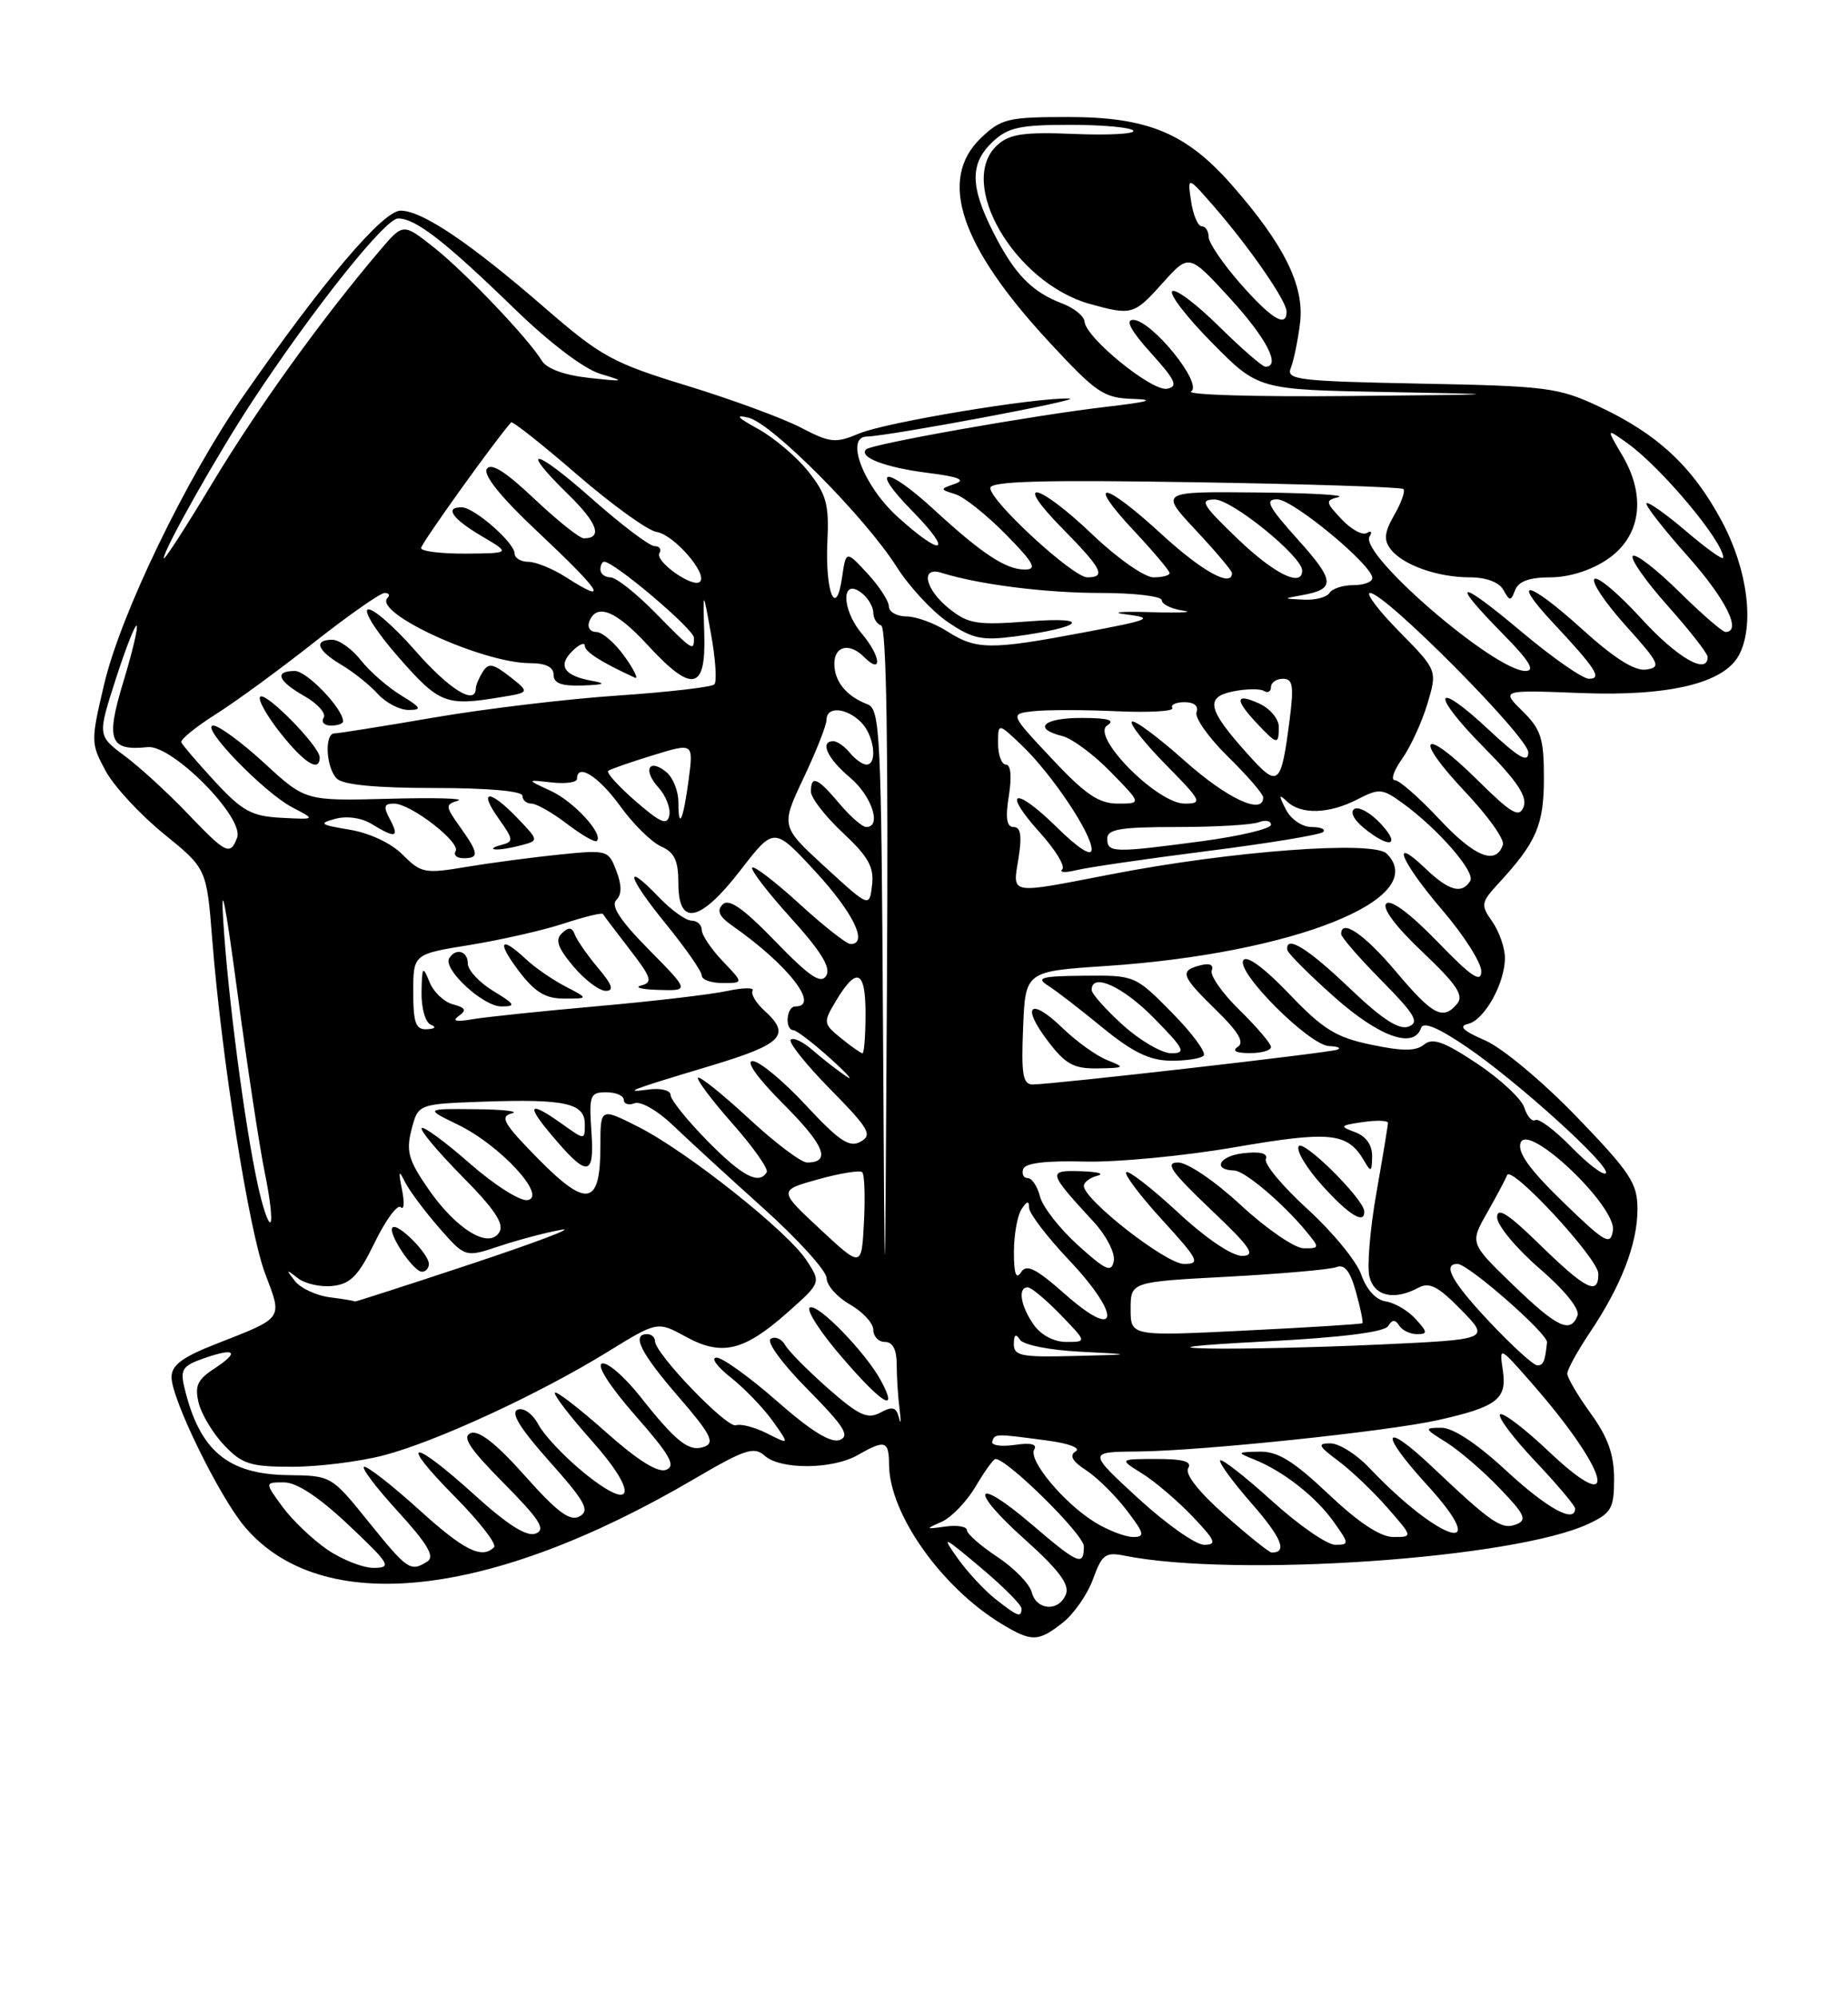 <?xml version="1.0" encoding="UTF-8" standalone="no"?>
<!DOCTYPE svg PUBLIC "-//W3C//DTD SVG 1.1//EN" "http://www.w3.org/Graphics/SVG/1.1/DTD/svg11.dtd" >
<svg xmlns="http://www.w3.org/2000/svg" xmlns:xlink="http://www.w3.org/1999/xlink" version="1.1" viewBox="0 0 237 256">
 <g >
 <path fill="currentColor"
d=" M 136.31 207.97 C 137.73 206.85 139.47 204.34 140.18 202.39 C 141.32 199.24 141.77 198.90 144.24 199.40 C 158.46 202.24 194.26 199.78 203.75 195.30 C 206.66 193.93 207.00 193.33 207.00 189.54 C 207.00 186.42 206.21 184.21 204.00 181.16 C 202.35 178.88 201.00 176.59 201.00 176.06 C 201.00 175.53 202.30 173.17 203.89 170.80 C 207.91 164.82 210.00 159.42 210.00 154.99 C 210.00 151.66 209.12 150.32 202.21 143.15 C 197.83 138.62 192.68 134.32 190.46 133.35 C 187.65 132.14 187.01 131.52 188.26 131.24 C 190.36 130.77 193.00 126.05 193.00 122.77 C 193.00 121.49 192.27 119.41 191.39 118.14 C 189.87 115.97 189.91 115.69 192.23 113.17 C 197.06 107.93 198.00 105.73 198.00 99.70 C 198.00 94.64 197.63 93.48 195.25 91.14 C 192.50 88.43 192.50 88.43 202.80 88.83 C 214.03 89.27 221.09 87.57 223.01 83.98 C 225.04 80.18 224.14 73.03 220.84 66.85 C 217.10 59.84 212.62 55.65 205.05 52.10 C 199.86 49.67 198.38 49.48 182.18 49.17 C 166.47 48.86 164.91 48.68 165.54 47.17 C 165.91 46.25 166.45 43.64 166.73 41.38 C 167.31 36.63 164.67 31.32 157.95 23.68 C 152.11 17.04 147.17 15.00 136.99 15.00 C 129.26 15.00 128.39 15.21 125.80 17.69 C 120.28 22.98 123.11 31.48 134.49 43.77 C 140.63 50.40 141.53 51.01 145.34 51.13 C 148.26 51.22 147.26 51.52 142.00 52.13 C 132.75 53.19 111.76 56.91 111.07 57.60 C 110.07 58.60 113.57 59.93 118.99 60.61 C 122.91 61.10 123.92 61.50 122.50 62.00 C 120.51 62.70 120.51 62.71 122.54 63.35 C 123.67 63.71 126.57 66.03 129.00 68.50 C 132.61 72.17 133.05 73.00 131.43 73.00 C 129.00 73.00 125.95 70.99 119.79 65.33 C 113.57 59.61 111.35 59.75 117.00 65.50 C 122.34 70.94 120.92 71.51 115.12 66.25 C 110.78 62.33 108.35 56.04 111.12 55.96 C 114.19 55.87 139.32 51.15 137.13 51.08 C 132.79 50.94 113.65 54.12 110.22 55.55 C 107.14 56.84 106.49 56.78 102.67 54.79 C 100.38 53.60 93.83 51.19 88.11 49.44 C 78.55 46.51 77.11 45.72 69.91 39.49 C 60.26 31.12 54.16 27.01 51.37 27.00 C 49.11 27.00 41.31 36.19 31.17 50.82 C 23.83 61.41 15.48 78.70 13.36 87.69 C 11.63 95.01 11.64 95.28 13.54 98.80 C 14.62 100.79 17.98 104.42 21.00 106.87 C 26.50 111.33 26.50 111.33 27.22 120.42 C 28.41 135.57 31.93 157.81 34.01 163.26 C 36.24 169.13 36.45 168.83 27.75 172.24 C 23.37 173.95 22.00 174.98 22.00 176.52 C 22.00 179.32 28.11 191.81 31.37 195.67 C 41.16 207.27 62.71 204.99 89.00 189.58 C 95.55 185.74 96.70 185.36 98.08 186.59 C 100.10 188.40 106.77 188.35 110.00 186.50 C 113.52 184.49 114.00 184.64 114.02 187.75 C 114.07 194.02 120.69 203.40 128.37 208.09 C 132.31 210.48 133.13 210.47 136.31 207.97 Z  M 127.67 204.96 C 126.24 203.83 124.05 201.47 122.80 199.71 C 120.70 196.75 120.92 196.84 125.76 200.91 C 128.64 203.33 131.00 205.69 131.00 206.16 C 131.00 207.39 130.56 207.23 127.67 204.96 Z  M 132.31 204.07 C 132.03 203.00 130.05 200.97 127.90 199.55 C 125.76 198.13 124.00 196.59 124.00 196.12 C 124.00 195.66 122.76 195.45 121.25 195.66 C 118.66 196.02 118.63 195.99 120.77 195.05 C 122.02 194.50 123.97 192.46 125.12 190.53 C 126.26 188.59 127.41 187.00 127.67 187.00 C 129.18 187.00 139.00 196.69 139.00 198.19 C 139.00 200.80 138.32 200.52 132.31 195.38 C 124.90 189.05 124.15 190.81 131.47 197.35 C 135.74 201.17 137.18 203.08 136.71 204.31 C 135.83 206.61 132.93 206.45 132.31 204.07 Z  M 41.98 198.62 C 40.07 197.31 37.47 194.83 36.22 193.12 C 33.94 190.00 33.94 190.00 36.42 190.00 C 38.06 190.00 40.89 191.87 44.70 195.46 C 50.00 200.46 50.28 200.93 47.98 200.96 C 46.60 200.98 43.90 199.93 41.98 198.62 Z  M 47.28 195.07 C 42.51 189.15 42.49 189.14 36.97 189.07 C 29.19 188.97 25.58 185.93 23.65 177.85 C 23.09 175.53 23.41 175.05 26.17 174.09 C 30.22 172.68 30.78 173.26 27.44 175.45 C 25.31 176.84 24.95 177.66 25.48 179.83 C 25.85 181.30 27.32 183.74 28.76 185.25 C 31.05 187.66 32.12 188.00 37.48 188.00 C 40.83 188.00 46.10 187.34 49.19 186.54 C 55.93 184.78 69.13 178.69 77.91 173.28 C 84.31 169.34 84.31 169.34 87.95 171.33 C 92.57 173.86 95.41 173.18 101.00 168.22 C 105.31 164.40 105.31 164.40 103.43 161.53 C 100.99 157.81 88.12 147.60 81.88 144.44 C 77.00 141.97 77.00 141.97 77.00 146.86 C 77.00 154.53 75.31 154.89 69.06 148.57 C 64.60 144.04 64.05 143.12 65.63 142.71 C 66.66 142.45 64.58 142.20 61.00 142.17 C 54.50 142.10 54.50 142.10 58.74 144.16 C 64.13 146.77 70.20 153.34 67.68 153.82 C 66.74 154.00 63.44 151.92 60.26 149.13 C 57.12 146.38 54.34 144.33 54.08 144.59 C 53.82 144.84 56.16 147.63 59.27 150.78 C 63.46 155.01 64.70 156.88 64.03 157.95 C 62.68 160.14 58.47 157.54 54.86 152.29 C 52.38 148.69 52.06 147.54 52.78 144.77 C 53.62 141.50 53.62 141.50 62.06 141.20 C 72.50 140.84 75.00 141.40 75.00 144.09 C 75.00 146.14 75.00 146.14 72.10 144.07 C 67.94 141.11 67.41 141.51 70.54 145.25 C 75.31 150.96 76.26 150.94 75.85 145.11 C 75.53 140.37 75.66 140.00 77.75 140.00 C 78.99 140.00 80.00 140.44 80.00 140.97 C 80.00 141.50 80.63 141.70 81.40 141.40 C 82.17 141.11 84.35 142.36 86.25 144.18 C 88.15 146.01 93.37 150.79 97.85 154.82 C 102.33 158.84 106.00 162.89 106.01 163.82 C 106.01 164.74 107.36 166.27 109.01 167.20 C 110.65 168.14 112.00 169.60 112.00 170.45 C 112.00 171.30 112.67 172.00 113.50 172.00 C 114.49 172.00 115.00 172.99 115.00 174.88 C 115.00 176.46 115.16 179.04 115.37 180.63 C 115.57 182.21 115.53 182.71 115.30 181.75 C 114.95 180.35 114.47 180.21 112.90 181.06 C 111.25 181.94 110.16 181.43 106.21 177.97 C 103.62 175.69 101.13 173.18 100.69 172.39 C 100.24 171.60 99.41 171.25 98.84 171.60 C 98.25 171.96 100.30 174.77 103.58 178.08 C 108.24 182.79 109.04 184.05 107.70 184.56 C 106.56 185.00 104.03 183.44 99.66 179.60 C 96.15 176.52 92.65 174.00 91.89 174.01 C 91.13 174.02 91.95 175.16 93.71 176.55 C 95.48 177.95 97.90 180.46 99.10 182.14 C 101.27 185.19 101.27 185.19 98.39 183.73 C 96.80 182.93 95.00 182.46 94.38 182.68 C 93.23 183.09 84.00 173.50 84.00 171.89 C 84.00 171.40 83.55 171.00 83.00 171.00 C 80.95 171.00 82.14 173.39 87.00 179.01 C 91.08 183.71 91.71 184.90 90.38 185.41 C 88.40 186.17 86.78 184.91 82.05 178.93 C 80.05 176.42 77.88 174.54 77.20 174.77 C 76.48 175.01 78.22 177.72 81.51 181.47 C 85.94 186.51 86.72 187.89 85.43 188.39 C 84.36 188.80 81.78 187.18 77.70 183.55 C 74.33 180.55 71.39 178.28 71.17 178.50 C 70.94 178.72 73.06 181.49 75.88 184.65 C 82.03 191.56 81.33 194.05 74.76 188.66 C 72.35 186.68 69.78 183.96 69.06 182.61 C 68.31 181.21 67.16 180.38 66.39 180.68 C 65.44 181.05 66.69 183.08 70.48 187.33 C 75.05 192.46 75.68 193.60 74.34 194.35 C 73.11 195.04 71.52 193.87 67.33 189.17 C 63.69 185.07 61.42 183.29 60.38 183.68 C 59.20 184.14 60.21 185.67 64.60 190.10 C 69.25 194.80 70.04 196.05 68.70 196.56 C 67.55 197.00 65.11 195.46 60.85 191.60 C 52.73 184.25 50.97 184.39 58.31 191.81 C 61.47 195.00 63.74 197.92 63.36 198.31 C 61.80 199.87 59.51 198.73 53.74 193.50 C 50.39 190.47 47.24 188.00 46.73 188.00 C 46.22 188.00 48.12 190.54 50.96 193.65 C 54.82 197.87 55.80 199.51 54.81 200.14 C 52.65 201.51 52.26 201.24 47.28 195.07 Z  M 113.00 177.00 C 111.06 173.38 104.84 166.98 103.86 167.59 C 103.35 167.90 105.26 170.84 108.10 174.11 C 113.20 180.01 115.25 181.21 113.00 177.00 Z  M 157.08 194.18 C 153.72 191.21 151.93 188.92 152.38 188.19 C 152.91 187.33 151.77 187.00 148.31 187.00 C 143.50 187.01 143.50 187.01 146.50 188.88 C 148.15 189.91 151.05 192.39 152.95 194.38 C 155.90 197.48 156.11 198.00 154.42 198.00 C 153.34 198.00 149.54 195.32 145.98 192.05 C 139.50 186.09 139.50 186.09 146.00 186.04 C 154.10 185.96 177.93 183.47 184.41 182.02 C 191.97 180.33 193.28 179.33 192.74 175.69 C 192.28 172.55 192.28 172.55 196.22 177.03 C 206.36 188.54 208.10 194.99 198.66 186.07 C 195.54 183.11 192.71 180.96 192.38 181.29 C 192.05 181.62 194.08 184.32 196.89 187.29 C 199.70 190.26 202.00 192.99 202.00 193.35 C 202.00 195.32 198.42 193.35 193.17 188.50 C 189.45 185.05 186.35 183.00 184.87 183.00 C 182.60 183.01 182.63 183.09 185.50 184.88 C 187.15 185.92 190.22 188.55 192.32 190.75 C 195.58 194.14 195.89 194.83 194.43 195.39 C 192.58 196.10 191.30 195.22 183.77 188.10 C 177.30 181.97 176.76 183.48 182.99 190.30 C 191.68 199.81 184.73 197.75 175.56 188.09 C 173.95 186.39 171.72 185.00 170.62 185.00 C 168.91 185.00 169.06 185.33 171.63 187.25 C 173.30 188.49 176.13 191.19 177.93 193.25 C 181.21 197.00 181.21 197.00 178.69 197.00 C 177.02 197.00 174.24 195.16 170.37 191.50 C 165.87 187.25 163.86 186.01 161.52 186.06 C 158.62 186.12 158.59 186.16 160.85 187.07 C 164.57 188.56 168.74 191.82 171.03 195.04 C 173.05 197.87 173.05 198.00 171.24 198.00 C 170.19 198.00 166.54 195.47 163.13 192.38 C 159.71 189.28 156.72 186.95 156.49 187.18 C 156.25 187.41 158.06 189.89 160.49 192.67 C 164.37 197.10 165.16 199.03 163.08 198.99 C 162.76 198.98 160.06 196.82 157.08 194.18 Z  M 140.46 195.14 C 136.49 192.72 131.81 187.12 132.64 185.78 C 133.06 185.10 132.17 184.89 130.12 185.20 C 128.37 185.45 127.08 185.25 127.25 184.76 C 127.59 183.74 127.59 183.74 134.33 184.64 C 137.11 185.01 138.65 185.60 137.95 186.03 C 137.10 186.55 137.51 187.29 139.31 188.46 C 140.72 189.39 143.05 191.69 144.49 193.57 C 146.78 196.57 146.88 197.00 145.30 197.00 C 144.31 196.99 142.13 196.16 140.46 195.14 Z  M 191.15 169.56 C 186.24 164.37 184.91 162.00 186.92 162.00 C 188.29 162.00 198.52 170.95 198.40 172.05 C 198.14 174.53 197.94 175.00 197.15 175.00 C 196.67 175.00 193.97 172.55 191.15 169.56 Z  M 130.02 172.25 C 130.03 171.06 130.28 170.89 130.79 171.70 C 131.23 172.38 134.57 173.05 138.53 173.25 C 145.50 173.61 145.50 173.61 137.75 173.80 C 130.96 173.98 130.00 173.78 130.02 172.25 Z  M 162.39 171.93 C 172.04 171.43 177.54 170.74 178.02 169.97 C 178.54 169.12 178.94 169.10 179.43 169.89 C 179.81 170.50 180.84 171.00 181.71 171.00 C 183.12 171.00 183.10 170.77 181.55 169.06 C 180.58 167.99 178.86 166.97 177.73 166.81 C 176.46 166.62 175.25 165.30 174.58 163.38 C 173.99 161.67 170.89 157.89 167.70 154.99 C 164.51 152.08 162.10 149.19 162.34 148.57 C 162.63 147.81 161.64 147.56 159.39 147.82 C 156.33 148.18 155.45 149.96 158.31 150.03 C 159.61 150.06 164.50 154.19 167.45 157.75 C 169.28 159.96 169.27 160.00 167.21 160.00 C 166.06 160.00 162.45 157.53 159.17 154.50 C 155.82 151.39 152.30 149.00 151.09 149.00 C 149.36 149.00 150.16 150.15 155.22 154.97 C 160.42 159.90 161.12 160.94 159.31 160.97 C 158.00 160.99 154.66 158.73 151.03 155.36 C 147.68 152.26 144.71 149.96 144.43 150.24 C 144.15 150.52 146.23 153.28 149.06 156.37 C 153.75 161.51 153.99 162.00 151.83 162.00 C 149.54 162.00 139.00 153.78 139.00 152.00 C 139.00 151.53 139.79 150.94 140.75 150.69 C 141.71 150.44 140.76 150.18 138.63 150.12 C 134.30 149.99 134.36 150.20 140.29 156.64 C 141.88 158.37 143.03 160.61 142.84 161.61 C 142.54 163.16 141.84 162.85 138.23 159.59 C 135.89 157.47 133.71 154.68 133.38 153.37 C 133.05 152.07 132.34 151.00 131.81 151.00 C 131.27 151.00 131.01 150.48 131.22 149.84 C 131.48 149.07 134.13 148.75 139.05 148.88 C 143.15 148.99 151.82 148.17 158.32 147.05 C 170.63 144.93 172.82 145.15 174.93 148.76 C 175.82 150.30 175.94 150.24 175.97 148.22 C 175.99 146.76 175.20 145.64 173.78 145.11 C 171.74 144.36 171.82 144.25 174.78 143.82 C 176.55 143.56 178.00 143.61 178.00 143.92 C 178.00 144.24 177.33 148.28 176.52 152.90 C 175.70 157.53 175.30 162.36 175.63 163.65 C 176.26 166.15 178.79 166.72 181.91 165.05 C 183.32 164.29 184.45 164.88 187.39 167.89 C 191.10 171.68 191.10 171.68 176.80 172.34 C 168.93 172.70 159.12 172.93 155.00 172.84 C 150.21 172.75 152.89 172.42 162.39 171.93 Z  M 174.96 155.25 C 174.87 153.65 167.13 145.98 166.55 146.92 C 166.21 147.47 167.57 149.74 169.58 151.96 C 172.99 155.74 175.05 157.00 174.96 155.25 Z  M 132.56 169.78 C 130.88 167.38 130.50 165.00 131.80 165.00 C 132.25 165.00 134.13 166.57 136.00 168.50 C 139.39 172.00 139.39 172.00 136.75 172.00 C 135.16 172.00 133.50 171.12 132.56 169.78 Z  M 113.24 131.22 C 113.02 93.90 112.87 90.89 111.25 90.27 C 108.56 89.25 107.00 87.35 107.00 85.07 C 107.00 82.79 108.94 82.34 110.78 84.18 C 113.20 86.60 112.99 84.14 110.53 81.22 C 107.83 78.01 107.89 73.84 110.62 76.10 C 111.38 76.73 112.00 77.83 112.00 78.54 C 112.00 79.25 112.45 79.98 113.01 80.17 C 113.68 80.39 113.93 96.01 113.75 126.00 C 113.48 171.50 113.48 171.50 113.24 131.22 Z  M 145.00 167.79 C 145.00 164.30 145.00 164.30 157.45 163.64 C 164.30 163.27 170.57 162.72 171.38 162.41 C 172.44 162.00 173.16 162.92 173.90 165.61 C 174.48 167.69 174.85 169.48 174.72 169.60 C 174.60 169.72 167.86 170.14 159.75 170.54 C 145.00 171.27 145.00 171.27 145.00 167.79 Z  M 136.66 165.94 C 132.81 162.54 131.64 161.96 130.93 163.09 C 130.31 164.05 130.03 163.24 130.03 160.50 C 130.03 158.30 130.47 155.82 131.00 155.00 C 131.71 153.91 131.97 153.86 131.98 154.81 C 131.99 155.53 134.29 158.54 137.09 161.50 C 143.86 168.66 143.54 172.00 136.66 165.94 Z  M 194.00 164.65 C 188.50 159.34 188.50 159.34 190.73 155.42 C 191.96 153.26 193.10 151.10 193.28 150.62 C 193.77 149.23 204.96 161.30 204.98 163.25 C 205.01 166.10 203.41 165.31 197.54 159.59 C 193.42 155.56 192.00 154.65 192.00 156.03 C 192.00 157.05 194.44 159.99 197.42 162.57 C 200.67 165.37 202.63 167.80 202.31 168.62 C 201.41 170.97 199.70 170.15 194.00 164.65 Z  M 42.32 166.28 C 40.58 166.06 38.55 165.12 37.82 164.19 C 36.64 162.68 36.68 162.64 38.19 163.82 C 39.12 164.55 41.14 165.00 42.69 164.82 C 44.97 164.56 45.99 163.50 48.07 159.23 C 49.48 156.34 50.98 154.31 51.40 154.73 C 51.82 155.15 51.89 154.15 51.56 152.50 C 51.07 150.07 51.14 149.88 51.94 151.50 C 52.49 152.60 54.45 155.23 56.30 157.35 C 59.66 161.19 59.66 161.19 64.08 159.71 C 66.51 158.90 70.08 157.96 72.00 157.62 C 73.92 157.28 68.75 159.24 60.50 161.98 C 52.25 164.72 45.50 166.89 45.50 166.82 C 45.50 166.74 44.07 166.50 42.32 166.28 Z  M 55.00 162.00 C 55.00 160.70 50.99 156.68 50.34 157.33 C 49.67 158.00 53.00 163.00 54.12 163.00 C 54.60 163.00 55.00 162.55 55.00 162.00 Z  M 105.17 157.54 C 99.83 152.57 99.83 152.57 104.95 151.15 C 107.76 150.37 110.30 149.96 110.58 150.25 C 110.87 150.54 110.97 153.41 110.80 156.64 C 110.50 162.50 110.50 162.50 105.17 157.54 Z  M 200.45 154.06 C 196.13 149.87 194.58 147.70 195.01 146.47 C 195.94 143.81 207.34 154.64 206.85 157.72 C 206.54 159.69 205.88 159.32 200.45 154.06 Z  M 33.05 151.82 C 31.37 144.08 29.24 127.79 28.63 118.00 C 28.28 112.54 28.92 115.77 30.42 127.00 C 31.70 136.62 33.30 147.12 33.96 150.33 C 34.63 153.54 34.95 156.38 34.69 156.65 C 34.42 156.92 33.68 154.74 33.05 151.82 Z  M 90.71 146.22 C 88.12 143.58 86.00 140.95 86.00 140.35 C 86.00 139.76 84.77 139.44 83.25 139.64 C 79.71 140.11 80.65 139.75 91.25 136.57 C 100.38 133.82 101.49 132.66 98.02 129.52 C 96.94 128.54 96.26 127.39 96.52 126.97 C 96.77 126.56 95.30 126.58 93.24 127.02 C 91.18 127.47 83.69 128.34 76.59 128.97 C 69.48 129.60 62.28 130.35 60.59 130.64 C 58.49 131.00 57.93 130.87 58.83 130.22 C 59.88 129.49 59.71 129.16 58.09 128.73 C 56.94 128.43 55.58 127.13 55.07 125.84 C 54.22 123.73 54.12 123.86 54.06 127.17 C 54.03 129.22 54.55 131.06 55.25 131.34 C 56.00 131.64 55.80 131.87 54.75 131.92 C 53.31 131.99 53.00 131.13 53.00 127.15 C 53.00 122.29 53.00 122.29 60.25 121.12 C 64.24 120.47 69.67 119.24 72.31 118.37 C 74.96 117.50 77.22 116.95 77.33 117.15 C 77.43 117.34 78.97 119.38 80.75 121.68 C 83.55 125.30 83.75 125.92 82.24 126.31 C 81.28 126.56 82.28 126.82 84.47 126.88 C 88.43 127.00 88.43 127.00 83.21 121.71 C 79.57 118.03 78.30 116.10 79.03 115.37 C 79.75 114.65 79.76 113.49 79.04 111.61 C 78.03 108.96 77.88 108.91 71.76 109.53 C 68.32 109.88 62.95 110.59 59.83 111.11 C 54.48 112.01 54.01 111.92 51.64 109.55 C 50.16 108.06 47.38 106.76 44.82 106.34 C 41.03 105.71 40.81 105.55 43.00 104.95 C 44.50 104.55 46.39 104.82 47.71 105.64 C 50.74 107.50 51.26 107.35 50.00 105.00 C 49.14 103.39 49.24 103.00 50.53 103.00 C 52.68 103.00 59.13 107.99 58.43 109.11 C 58.13 109.60 58.58 110.00 59.44 110.00 C 61.48 110.00 61.41 109.38 58.99 105.98 C 57.10 103.33 57.08 103.12 58.74 102.62 C 59.71 102.33 55.70 102.22 49.84 102.38 C 39.17 102.66 39.17 102.66 33.92 97.83 C 31.03 95.17 28.07 93.00 27.36 93.00 C 25.54 93.00 33.85 101.60 37.50 103.49 C 40.50 105.05 40.50 105.05 36.08 104.82 C 32.28 104.62 31.09 103.97 27.58 100.19 C 25.34 97.76 23.39 95.49 23.25 95.14 C 23.12 94.79 25.09 93.18 27.65 91.56 C 30.21 89.95 35.90 85.79 40.31 82.31 C 44.72 78.84 48.78 76.00 49.33 76.00 C 49.88 76.00 50.05 76.28 49.70 76.63 C 47.79 78.54 61.90 85.00 67.98 85.00 C 70.00 85.00 71.00 85.50 71.00 86.50 C 71.00 87.59 72.02 87.96 74.75 87.86 C 77.48 87.76 77.82 87.61 76.00 87.28 C 72.36 86.63 71.49 85.37 73.36 83.49 C 74.26 82.59 75.00 82.27 75.00 82.77 C 75.00 83.54 77.09 84.87 81.42 86.86 C 81.92 87.09 81.33 85.87 80.10 84.14 C 78.87 82.41 77.23 81.00 76.46 81.00 C 75.69 81.00 75.29 80.40 75.57 79.67 C 76.50 77.26 78.99 78.26 83.05 82.67 C 88.77 88.88 90.55 88.53 90.32 81.25 C 90.15 75.50 90.15 75.50 91.19 81.30 C 91.77 84.48 91.96 87.38 91.61 87.72 C 91.27 88.07 85.70 88.71 79.24 89.15 C 72.78 89.58 62.17 90.85 55.65 91.97 C 49.13 93.09 43.40 94.00 42.90 94.00 C 41.58 94.00 41.80 98.40 43.20 99.80 C 43.99 100.59 48.24 101.00 55.70 101.00 C 62.57 101.00 67.00 101.39 67.00 102.00 C 67.00 102.55 67.52 103.00 68.16 103.00 C 68.79 103.00 70.85 104.17 72.72 105.60 C 74.60 107.03 76.32 108.02 76.54 107.79 C 77.43 106.90 73.58 102.72 70.62 101.36 C 67.50 99.92 67.50 99.92 70.75 100.29 C 72.54 100.49 74.00 100.28 74.00 99.83 C 74.00 97.75 76.77 99.50 79.53 103.31 C 81.19 105.61 83.55 107.94 84.78 108.49 C 86.51 109.25 87.00 110.31 87.00 113.24 C 87.00 118.83 89.82 118.21 95.01 111.48 C 99.27 105.97 99.27 105.97 104.59 111.73 C 109.45 117.01 111.39 121.00 109.08 121.00 C 108.57 121.00 105.63 118.69 102.55 115.87 C 99.46 113.05 96.72 110.94 96.47 111.20 C 96.21 111.45 98.44 114.36 101.42 117.65 C 105.32 121.96 106.59 124.04 105.96 125.06 C 105.28 126.17 103.84 125.20 99.43 120.65 C 95.32 116.41 93.48 115.12 92.68 115.92 C 91.88 116.72 92.22 117.47 93.94 118.67 C 101.07 123.66 105.23 129.00 102.00 129.00 C 100.85 129.00 100.61 131.98 101.75 132.04 C 102.16 132.06 104.30 133.70 106.50 135.68 C 108.70 137.67 109.60 138.68 108.50 137.94 C 107.40 137.20 105.49 135.71 104.25 134.63 C 103.02 133.54 101.74 132.93 101.41 133.26 C 101.08 133.58 103.36 136.44 106.47 139.60 C 111.45 144.66 111.92 145.47 110.37 146.33 C 108.94 147.13 107.65 146.28 103.35 141.66 C 100.46 138.55 97.38 136.00 96.52 136.00 C 95.58 136.00 97.17 138.21 100.51 141.55 C 105.75 146.80 106.64 149.00 103.50 149.00 C 102.74 149.00 99.37 146.46 96.03 143.36 C 92.68 140.26 89.75 137.91 89.52 138.14 C 89.30 138.37 91.29 141.02 93.95 144.03 C 96.61 147.04 98.58 149.84 98.33 150.25 C 97.34 151.90 95.20 150.78 90.71 146.22 Z  M 63.25 127.01 C 61.46 125.92 60.00 124.35 60.00 123.51 C 60.00 121.90 58.46 121.45 57.61 122.82 C 56.76 124.20 61.95 129.00 64.29 129.00 C 66.22 128.99 66.09 128.74 63.25 127.01 Z  M 72.50 126.43 C 70.85 125.57 68.57 124.00 67.44 122.93 C 64.14 119.84 63.67 120.69 66.57 124.50 C 68.62 127.19 69.96 128.00 72.37 127.99 C 75.50 127.99 75.50 127.99 72.50 126.43 Z  M 76.68 124.04 C 75.31 122.41 73.98 120.49 73.72 119.79 C 73.37 118.84 72.94 118.79 72.07 119.61 C 71.17 120.45 71.52 121.47 73.53 123.86 C 74.99 125.59 76.85 127.00 77.68 127.00 C 78.79 127.00 78.53 126.23 76.68 124.04 Z  M 92.69 123.20 C 91.21 121.65 90.00 119.85 90.00 119.20 C 90.00 118.54 89.41 118.00 88.69 118.00 C 87.96 118.00 86.09 116.65 84.51 115.01 C 79.88 110.18 80.45 112.36 85.42 118.45 C 87.94 121.55 90.00 124.51 90.00 125.04 C 90.00 125.57 91.21 126.00 92.69 126.00 C 95.37 126.00 95.37 126.00 92.69 123.20 Z  M 66.81 108.35 C 69.12 107.74 69.12 107.74 66.37 104.87 C 62.80 101.14 61.28 101.17 63.95 104.92 C 65.88 107.64 65.90 107.88 64.26 108.31 C 63.29 108.56 62.95 108.81 63.50 108.87 C 64.05 108.93 65.54 108.69 66.81 108.35 Z  M 41.00 97.07 C 41.00 95.67 34.06 88.60 33.37 89.30 C 33.03 89.63 34.20 91.73 35.96 93.95 C 39.04 97.83 41.00 99.05 41.00 97.07 Z  M 44.00 92.46 C 44.00 90.84 39.36 86.00 37.81 86.00 C 35.12 86.00 35.62 87.28 39.07 89.24 C 40.75 90.20 41.85 91.44 41.51 91.99 C 41.16 92.55 41.58 93.00 42.44 93.00 C 43.30 93.00 44.00 92.76 44.00 92.46 Z  M 51.41 89.11 C 49.71 88.07 47.40 86.05 46.27 84.61 C 45.14 83.18 43.49 82.00 42.61 82.00 C 40.17 82.00 40.68 83.38 43.78 85.21 C 45.30 86.11 47.40 87.78 48.43 88.92 C 49.46 90.07 51.25 91.00 52.40 91.00 C 54.18 90.99 54.03 90.71 51.41 89.11 Z  M 64.22 89.36 C 67.95 88.75 67.95 88.75 65.38 86.72 C 63.24 85.05 62.65 84.94 61.92 86.10 C 61.43 86.87 61.02 87.84 61.02 88.25 C 60.97 90.46 57.59 88.35 53.23 83.37 C 50.51 80.27 47.79 77.91 47.18 78.12 C 46.57 78.33 48.34 81.09 51.12 84.25 C 56.35 90.21 57.17 90.53 64.22 89.36 Z  M 201.52 147.02 C 199.41 144.86 197.33 143.30 196.91 143.56 C 196.49 143.82 195.85 143.10 195.49 141.97 C 195.13 140.84 192.40 138.30 189.43 136.32 C 185.20 133.51 183.73 132.98 182.64 133.88 C 181.60 134.74 179.90 134.75 175.88 133.91 C 171.34 132.97 169.69 131.95 165.32 127.38 C 162.11 124.03 159.88 122.39 159.45 123.08 C 158.51 124.59 167.91 133.98 170.46 134.08 C 171.58 134.12 172.05 134.33 171.50 134.54 C 170.42 134.95 134.94 139.00 132.44 139.00 C 131.18 139.00 130.96 137.71 131.21 131.75 C 131.50 124.50 131.50 124.50 141.77 123.82 C 165.91 122.22 183.58 115.16 177.84 109.41 C 176.14 107.71 157.89 109.07 142.50 112.06 C 129.21 114.63 129.86 114.74 130.62 110.00 C 131.08 107.12 130.90 106.00 130.00 106.00 C 129.10 106.00 128.92 104.88 129.38 102.00 C 129.78 99.55 129.63 98.00 129.01 98.00 C 128.46 98.00 128.00 96.79 128.00 95.31 C 128.00 92.63 128.00 92.63 131.07 95.56 C 134.90 99.23 140.00 106.83 140.00 108.88 C 140.00 109.84 138.31 108.76 135.52 106.02 C 130.08 100.68 128.43 101.26 133.40 106.76 C 135.36 108.93 136.64 111.03 136.23 111.43 C 135.83 111.83 136.63 111.88 138.00 111.54 C 139.38 111.19 146.92 110.09 154.78 109.09 C 162.63 108.10 169.34 106.99 169.69 106.64 C 170.05 106.29 169.37 106.00 168.20 106.00 C 167.00 106.00 165.56 105.02 164.91 103.75 C 163.96 101.89 163.99 101.72 165.08 102.75 C 166.87 104.44 170.47 104.32 174.08 102.46 C 176.85 101.03 177.27 101.06 179.78 102.87 C 184.38 106.18 189.26 111.77 188.55 112.91 C 187.48 114.65 185.81 114.19 182.80 111.31 C 178.20 106.90 179.63 110.40 184.99 116.67 C 187.74 119.88 189.98 123.40 189.97 124.50 C 189.96 126.05 188.70 125.20 184.34 120.69 C 180.86 117.10 178.36 115.24 177.79 115.81 C 177.21 116.39 178.98 118.76 182.43 122.02 C 186.80 126.16 187.76 127.58 186.88 128.65 C 185.06 130.83 183.76 130.15 179.00 124.50 C 174.98 119.74 172.00 117.70 172.00 119.72 C 172.00 120.11 174.33 122.80 177.18 125.68 C 181.47 130.03 182.07 131.04 180.65 131.58 C 179.42 132.05 177.24 130.63 173.04 126.62 C 167.67 121.50 164.86 119.78 165.09 121.75 C 165.14 122.16 167.83 124.86 171.08 127.75 C 176.88 132.91 181.33 134.50 182.25 131.75 C 182.53 130.91 184.46 131.72 188.08 134.18 C 194.72 138.70 206.71 149.58 205.94 150.38 C 205.62 150.70 203.64 149.19 201.52 147.02 Z  M 142.00 135.88 C 140.62 135.34 138.04 133.48 136.26 131.76 C 132.12 127.76 130.90 128.87 134.41 133.47 C 136.66 136.42 137.71 136.99 140.80 136.94 C 144.28 136.88 144.35 136.81 142.00 135.88 Z  M 154.36 135.31 C 154.74 134.93 152.92 132.45 150.31 129.81 C 145.59 125.02 145.55 125.00 139.04 125.06 C 133.58 125.11 132.81 125.31 134.38 126.31 C 135.42 126.96 138.57 129.39 141.38 131.70 C 145.22 134.84 147.40 135.91 150.08 135.95 C 152.05 135.98 153.98 135.69 154.36 135.31 Z  M 163.00 134.20 C 163.00 133.76 161.19 131.64 158.98 129.48 C 156.77 127.32 155.16 125.03 155.40 124.39 C 155.68 123.66 155.13 123.41 153.93 123.73 C 151.23 124.43 151.46 125.07 155.99 129.49 C 158.84 132.27 159.63 133.62 158.74 134.18 C 157.96 134.68 158.52 134.98 160.25 134.98 C 161.76 134.99 163.00 134.64 163.00 134.20 Z  M 177.03 105.53 C 175.75 104.17 174.25 103.34 173.69 103.69 C 173.10 104.06 173.63 105.09 174.95 106.16 C 178.27 108.85 179.73 108.41 177.03 105.53 Z  M 107.86 133.07 C 105.58 131.21 105.56 131.05 107.17 128.35 C 109.87 123.84 111.00 124.30 111.00 129.92 C 111.00 132.71 110.82 135.00 110.61 135.00 C 110.40 135.00 109.16 134.13 107.86 133.07 Z  M 105.81 111.12 C 100.13 105.91 100.13 105.91 103.06 99.71 C 104.68 96.29 106.00 92.94 106.00 92.25 C 106.00 90.50 108.55 90.69 110.43 92.57 C 112.11 94.25 112.58 98.00 111.12 98.00 C 110.64 98.00 109.68 97.33 109.00 96.50 C 108.32 95.67 107.36 95.00 106.88 95.00 C 105.09 95.00 106.09 97.21 109.00 99.65 C 111.81 102.02 113.12 106.00 111.09 106.00 C 110.59 106.00 109.04 104.65 107.65 103.00 C 104.84 99.66 104.00 99.30 104.00 101.46 C 104.00 102.27 105.84 104.64 108.09 106.74 C 111.36 109.80 112.11 111.13 111.84 113.44 C 111.50 116.33 111.50 116.33 105.81 111.12 Z  M 184.63 105.04 C 182.04 102.27 179.46 100.00 178.89 100.00 C 178.33 100.00 178.74 98.76 179.82 97.25 C 180.89 95.74 182.35 92.57 183.06 90.21 C 184.34 85.92 184.34 85.92 179.46 80.96 C 176.77 78.23 175.09 76.00 175.71 76.00 C 177.64 76.00 196.00 94.49 196.00 96.44 C 196.00 97.84 194.80 97.15 190.93 93.54 C 183.85 86.91 183.37 88.80 190.35 95.84 C 194.55 100.09 195.90 102.11 195.40 103.40 C 194.83 104.88 193.89 104.34 189.39 99.89 C 182.39 92.98 181.15 94.35 187.92 101.51 C 190.80 104.55 192.97 107.59 192.74 108.27 C 191.86 110.94 189.14 109.85 184.63 105.04 Z  M 24.00 104.21 C 21.52 101.62 17.93 98.33 16.01 96.90 C 12.51 94.29 12.51 94.29 14.84 87.06 C 16.12 83.09 17.33 80.00 17.53 80.20 C 17.73 80.40 16.96 83.64 15.82 87.39 C 13.53 94.89 14.05 96.28 18.94 95.76 C 22.08 95.43 31.38 104.83 30.41 107.37 C 29.52 109.70 29.01 109.46 24.00 104.21 Z  M 142.00 107.50 C 142.00 106.28 143.66 106.00 150.92 106.00 C 155.82 106.00 160.55 105.73 161.42 105.39 C 162.29 105.06 163.00 105.20 163.00 105.71 C 163.00 106.22 159.01 107.17 154.14 107.82 C 142.81 109.33 142.00 109.31 142.00 107.50 Z  M 81.50 102.68 C 79.30 100.77 77.72 99.02 78.00 98.80 C 78.28 98.59 80.85 97.69 83.72 96.81 C 88.93 95.21 88.93 95.21 88.33 99.85 C 87.63 105.14 87.00 106.55 87.00 102.79 C 87.00 101.39 86.31 99.68 85.48 98.98 C 83.23 97.12 82.39 98.67 84.43 100.92 C 85.39 101.98 86.02 103.59 85.84 104.50 C 85.57 105.84 84.72 105.48 81.50 102.68 Z  M 134.90 97.25 C 129.50 91.50 129.50 91.50 132.50 91.16 C 134.15 90.97 138.95 90.97 143.16 91.16 C 147.37 91.35 150.60 91.17 150.35 90.75 C 150.09 90.34 150.79 90.00 151.91 90.00 C 153.14 90.00 153.75 90.50 153.45 91.27 C 153.18 91.97 154.99 94.54 157.48 96.98 C 159.97 99.42 162.00 101.77 162.00 102.21 C 162.00 104.53 157.35 102.35 151.89 97.48 C 148.49 94.45 145.46 92.21 145.16 92.50 C 144.86 92.80 146.83 95.29 149.52 98.02 C 154.13 102.70 154.27 103.00 151.92 103.00 C 148.40 103.00 139.84 94.34 142.00 92.98 C 143.07 92.30 142.13 92.03 138.75 92.02 C 133.81 92.00 132.34 93.37 136.26 94.35 C 137.50 94.66 140.29 96.73 142.46 98.96 C 146.41 103.00 146.41 103.00 143.35 103.00 C 140.92 103.00 139.18 101.82 134.90 97.25 Z  M 160.00 96.64 C 154.85 90.91 154.50 89.35 158.18 88.61 C 159.84 88.28 161.61 88.26 162.10 88.56 C 162.60 88.87 163.00 88.64 163.00 88.06 C 163.00 87.48 163.69 87.00 164.53 87.00 C 165.81 87.00 165.95 87.90 165.39 92.25 C 164.29 100.79 163.96 101.06 160.00 96.64 Z  M 164.00 93.16 C 164.00 92.15 162.88 90.81 161.50 90.18 C 158.42 88.78 158.31 89.64 161.17 92.69 C 163.80 95.48 164.00 95.51 164.00 93.16 Z  M 195.15 80.99 C 186.96 74.11 185.82 74.22 192.71 81.22 C 196.15 84.71 196.94 86.00 195.64 86.00 C 191.69 86.00 174.27 71.00 175.64 68.77 C 176.01 68.18 175.85 67.97 175.30 68.31 C 174.74 68.66 173.29 67.87 172.06 66.56 C 169.97 64.34 169.94 64.15 171.66 63.71 C 172.67 63.45 167.93 63.18 161.11 63.12 C 148.73 63.00 148.73 63.00 153.36 67.96 C 155.91 70.68 158.00 73.16 158.00 73.46 C 158.00 75.35 154.15 73.23 149.00 68.50 C 141.55 61.65 139.13 61.29 145.36 67.96 C 147.91 70.68 150.00 73.16 150.00 73.46 C 150.00 73.76 149.07 74.00 147.93 74.00 C 146.78 74.00 143.28 71.55 140.09 68.50 C 133.01 61.76 129.74 61.14 136.29 67.78 C 141.34 72.91 141.89 74.00 139.44 74.00 C 137.60 74.00 127.00 64.24 127.00 62.55 C 127.00 61.68 133.73 61.49 153.25 61.81 C 167.69 62.04 179.72 62.43 179.98 62.68 C 180.25 62.93 179.72 64.42 178.82 65.99 C 177.54 68.22 177.43 69.20 178.34 70.38 C 179.88 72.41 184.35 74.00 188.52 74.00 C 190.59 74.00 192.25 74.62 192.80 75.61 C 193.63 77.09 193.75 77.09 194.32 75.61 C 194.74 74.51 196.17 74.00 198.82 74.00 C 201.21 74.00 204.02 73.12 206.10 71.72 C 210.43 68.81 211.18 63.67 208.05 58.36 C 205.98 54.85 205.98 54.85 208.74 56.83 C 213.12 59.98 221.00 69.40 221.00 71.48 C 221.00 71.85 218.88 70.34 216.29 68.13 C 213.69 65.91 211.39 64.28 211.16 64.50 C 210.94 64.73 213.29 67.74 216.37 71.20 C 221.32 76.75 223.45 81.00 221.28 81.00 C 220.89 81.00 218.20 78.66 215.31 75.81 C 212.41 72.95 209.76 70.91 209.40 71.26 C 209.05 71.62 211.06 74.49 213.88 77.65 C 216.70 80.81 219.00 83.76 219.00 84.20 C 219.00 86.58 215.08 84.31 210.46 79.25 C 207.57 76.09 204.88 73.82 204.48 74.21 C 204.07 74.60 205.89 77.30 208.51 80.21 C 212.84 85.02 213.08 85.53 211.12 85.82 C 209.65 86.04 207.04 84.39 202.82 80.57 C 196.02 74.42 193.64 73.90 199.12 79.77 C 204.70 85.74 205.51 87.00 203.78 87.00 C 202.97 87.00 199.09 84.30 195.15 80.99 Z  M 84.00 78.50 C 81.57 76.03 79.00 74.00 78.29 74.00 C 77.58 74.00 77.00 73.55 77.00 73.00 C 77.00 72.45 77.22 72.00 77.49 72.00 C 78.78 72.00 88.99 80.65 89.00 81.75 C 89.00 83.55 88.87 83.46 84.00 78.50 Z  M 121.50 80.93 C 119.85 79.88 117.49 79.01 116.25 79.01 C 115.01 79.00 114.00 78.43 114.00 77.74 C 114.00 77.05 112.76 75.14 111.25 73.51 C 108.50 70.54 108.50 70.54 107.99 74.02 C 107.22 79.36 105.81 75.91 106.11 69.40 C 106.34 64.63 105.98 63.35 103.65 60.42 C 102.15 58.54 99.25 56.09 97.21 54.97 C 94.55 53.51 94.21 53.11 96.00 53.54 C 99.01 54.26 110.96 66.29 115.01 72.68 C 116.61 75.20 119.56 78.38 121.57 79.74 C 124.71 81.87 125.93 82.13 130.12 81.58 C 138.85 80.42 140.22 79.00 132.00 79.64 C 125.31 80.15 124.20 79.98 121.75 78.03 C 118.63 75.56 117.98 72.54 120.75 73.42 C 125.52 74.92 134.07 76.00 141.14 76.00 C 145.46 76.00 149.00 76.42 149.00 76.94 C 149.00 77.45 150.24 78.05 151.75 78.27 C 153.26 78.48 151.35 78.57 147.50 78.46 C 143.65 78.35 142.30 78.49 144.50 78.76 C 148.09 79.22 147.54 79.45 139.00 81.06 C 127.05 83.32 125.20 83.30 121.50 80.93 Z  M 167.00 76.28 C 171.30 75.51 171.22 74.46 166.45 69.16 C 162.63 64.90 162.16 64.00 163.80 64.00 C 165.81 64.00 176.00 72.43 176.00 74.09 C 176.00 74.59 174.90 75.00 173.56 75.00 C 172.22 75.00 170.84 75.45 170.50 76.00 C 170.16 76.55 168.67 76.94 167.19 76.86 C 164.50 76.73 164.50 76.73 167.00 76.28 Z  M 72.50 73.93 C 70.85 72.88 68.71 72.01 67.75 72.01 C 66.79 72.00 66.00 71.53 66.00 70.95 C 66.00 69.58 60.86 65.07 59.25 65.03 C 56.95 64.97 57.98 66.48 61.76 68.71 C 65.50 70.91 65.50 70.91 59.75 70.96 C 56.59 70.98 54.00 70.66 54.00 70.25 C 54.00 69.67 63.64 56.24 65.55 54.14 C 65.73 53.95 69.54 56.96 74.02 60.84 C 78.50 64.71 83.09 68.02 84.23 68.19 C 86.41 68.52 90.79 73.55 89.77 74.56 C 88.89 75.44 83.92 71.93 84.57 70.89 C 84.87 70.40 84.59 70.00 83.94 70.00 C 83.30 70.00 79.67 67.25 75.88 63.90 C 68.51 57.36 66.39 57.04 72.96 63.46 C 76.63 67.04 77.31 69.00 74.88 69.00 C 74.33 69.00 71.47 66.72 68.53 63.94 C 64.83 60.44 62.96 59.26 62.43 60.11 C 61.95 60.89 64.25 63.74 68.84 68.05 C 77.22 75.92 78.30 77.65 72.50 73.93 Z  M 158.68 69.02 C 154.16 64.68 153.79 64.04 155.77 64.02 C 157.97 64.00 167.00 71.32 167.00 73.13 C 167.00 75.34 163.40 73.56 158.68 69.02 Z  M 21.00 71.55 C 21.00 70.43 27.90 58.20 32.32 51.50 C 40.19 39.55 49.40 28.00 51.05 28.00 C 53.30 28.00 57.03 30.89 66.00 39.59 C 70.49 43.95 74.90 47.29 77.00 47.92 C 80.27 48.90 80.18 48.94 75.50 48.43 C 72.40 48.09 70.12 47.26 69.50 46.25 C 67.74 43.36 59.68 34.91 55.63 31.70 C 51.70 28.60 51.70 28.60 48.76 32.05 C 41.39 40.70 32.99 52.35 27.25 61.89 C 23.81 67.61 21.00 71.96 21.00 71.55 Z  M 152.76 50.17 C 154.31 49.18 147.67 41.00 145.31 41.00 C 144.28 41.00 145.05 42.42 147.60 45.24 C 150.78 48.76 151.13 49.54 149.67 49.83 C 147.73 50.20 139.25 43.29 139.09 41.23 C 139.04 40.52 137.76 39.48 136.25 38.91 C 132.31 37.41 130.11 35.15 127.39 29.78 C 124.39 23.87 124.37 20.94 127.31 18.17 C 129.27 16.33 130.80 16.00 137.26 16.00 C 141.45 16.00 145.09 16.34 145.35 16.75 C 145.61 17.16 142.22 17.35 137.82 17.17 C 131.33 16.90 129.47 17.17 127.92 18.58 C 122.61 23.38 130.11 36.27 139.78 38.96 C 145.16 40.45 145.44 40.37 149.13 36.25 C 152.49 32.50 152.49 32.50 157.75 38.24 C 162.43 43.36 164.32 47.00 162.28 47.00 C 161.89 47.00 159.20 44.66 156.31 41.81 C 153.41 38.95 150.73 36.94 150.33 37.33 C 149.94 37.73 152.26 40.73 155.50 44.00 C 161.39 49.95 161.39 49.95 177.95 50.25 C 193.93 50.54 193.76 50.56 173.00 50.76 C 161.18 50.88 152.07 50.61 152.76 50.17 Z  M 159.08 36.36 C 156.84 33.81 155.00 31.11 155.00 30.36 C 155.00 29.61 154.60 29.00 154.11 29.00 C 153.63 29.00 153.01 27.55 152.75 25.78 C 152.28 22.56 152.28 22.56 155.74 26.53 C 160.25 31.71 165.00 38.58 165.00 39.93 C 165.00 42.06 163.09 40.91 159.08 36.36 Z  M 144.00 131.38 C 141.80 129.39 140.00 127.37 140.00 126.88 C 140.00 124.62 144.00 126.43 148.00 130.50 C 151.90 134.47 152.16 135.00 150.21 135.00 C 149.00 135.00 146.20 133.37 144.00 131.38 Z "/>
</g>
</svg>